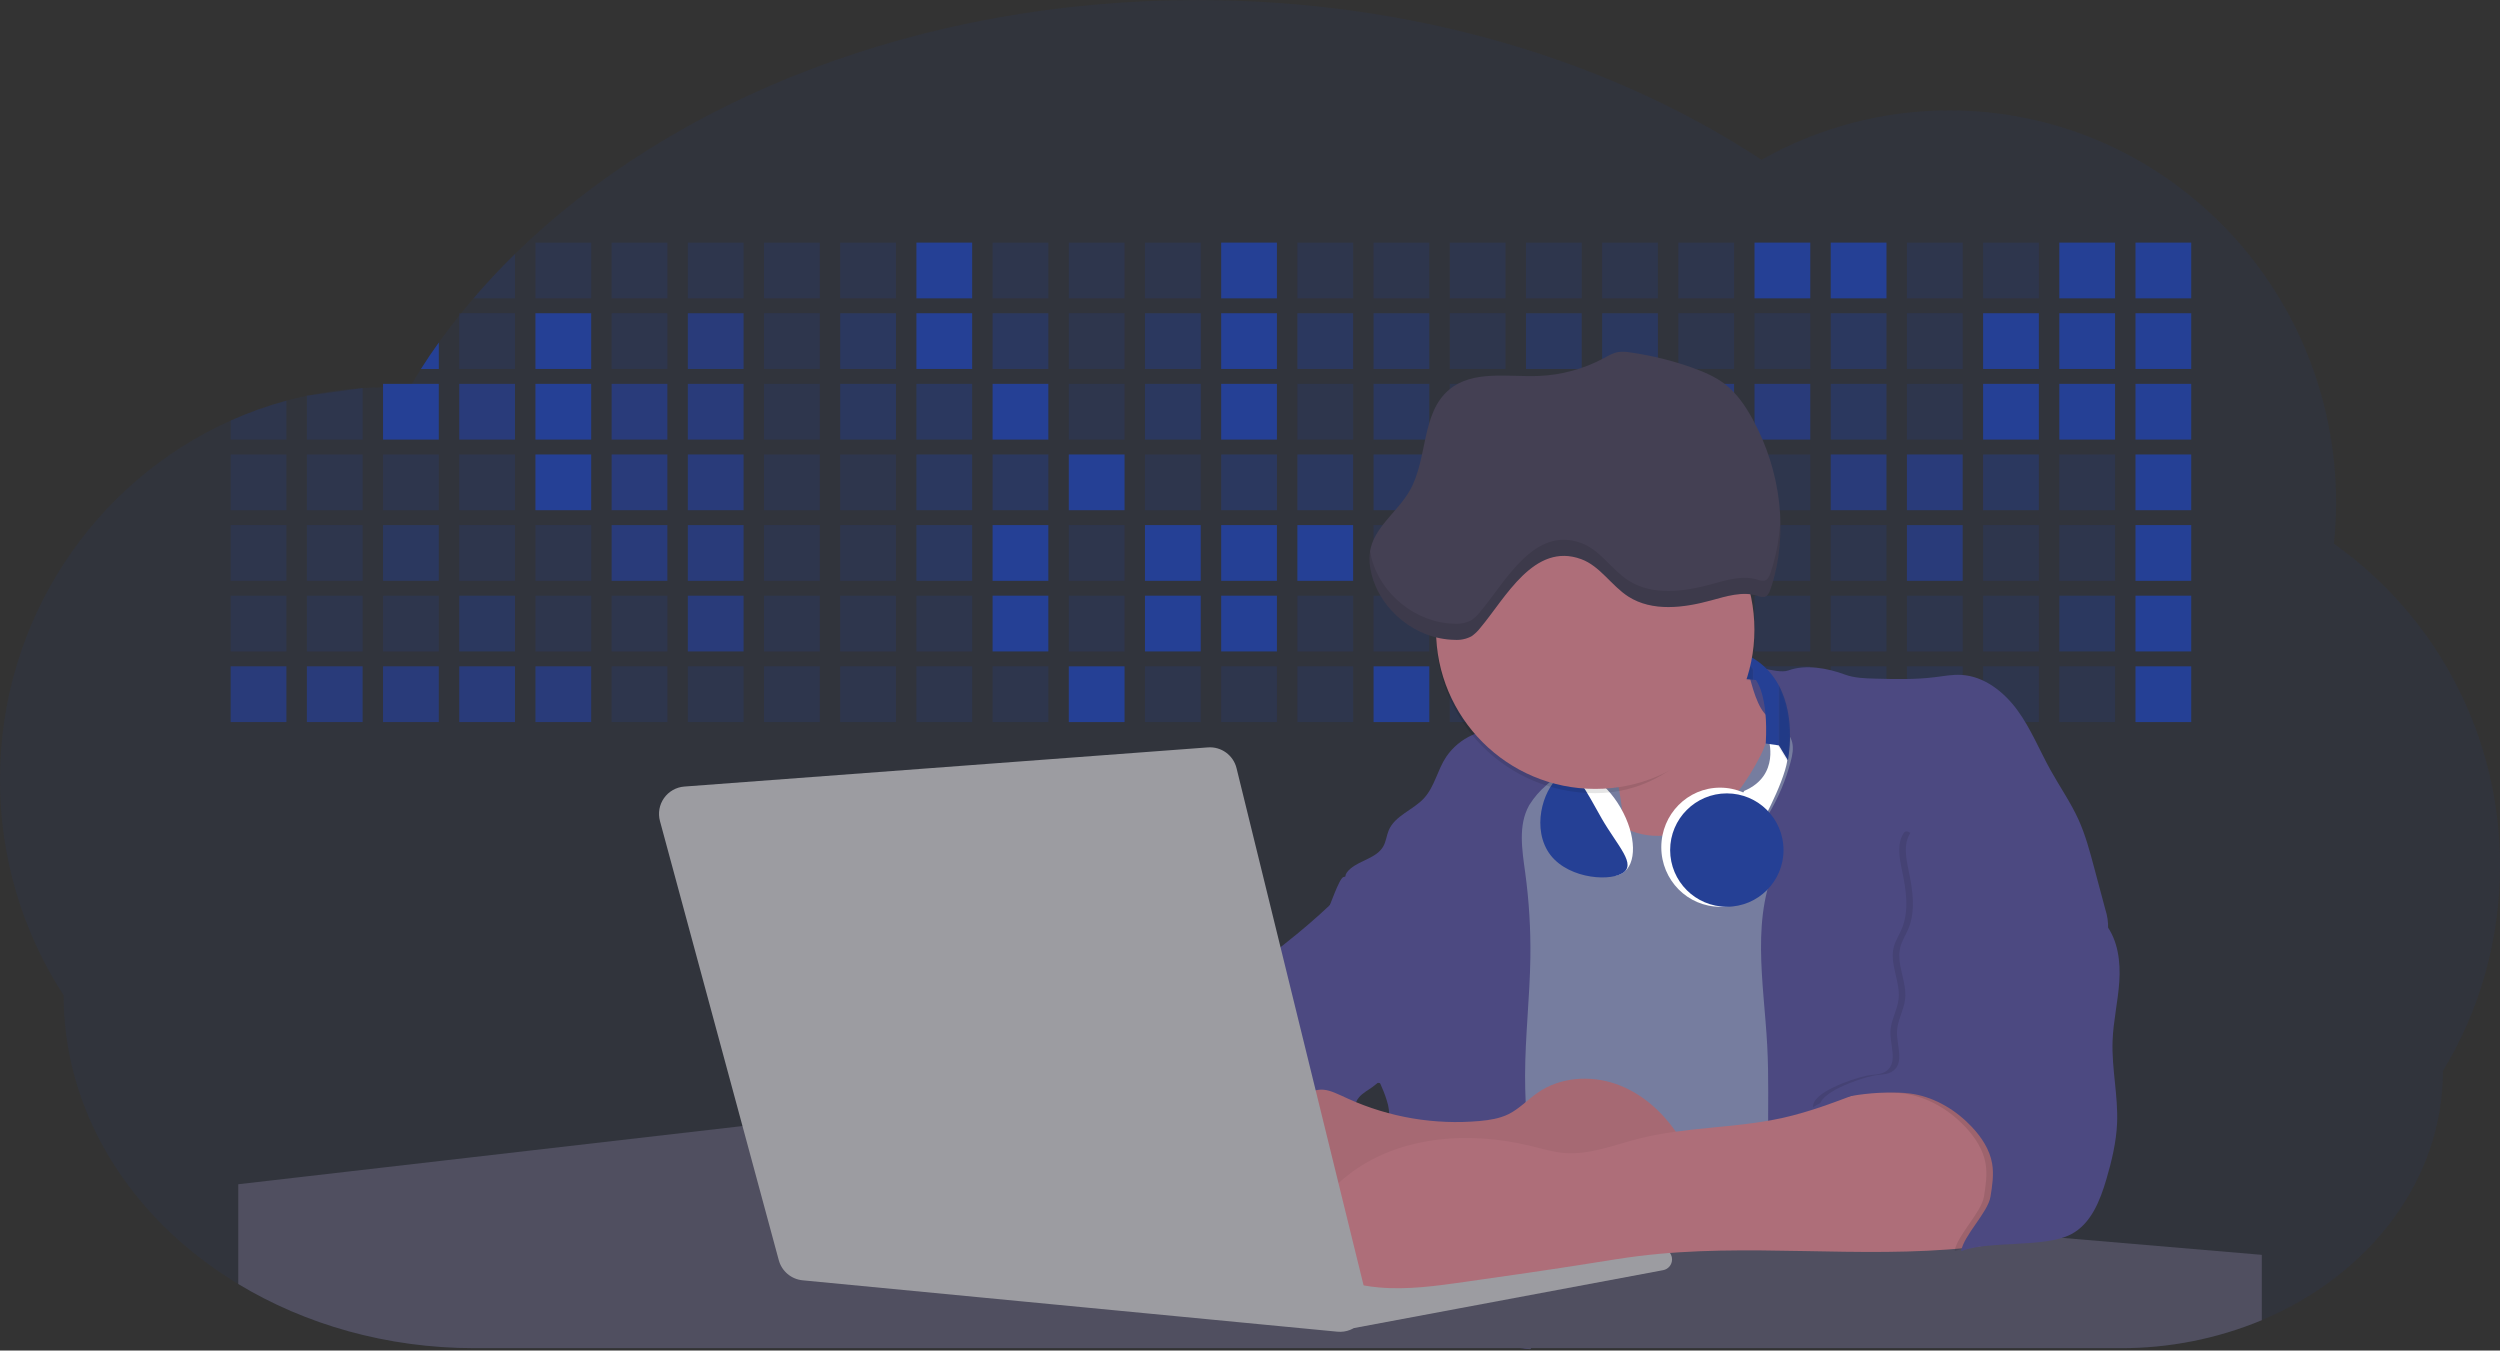 <?xml version="1.0" encoding="UTF-8"?>
<svg width="1144px" height="618px" viewBox="0 0 1144 618" version="1.1" xmlns="http://www.w3.org/2000/svg" xmlns:xlink="http://www.w3.org/1999/xlink">
    <rect x="0" y="0" width="1144" height="618" fill="#333333" stroke="none"/>
    <!-- Generator: Sketch 53.2 (72643) - https://sketchapp.com -->
    <title>undraw_developer_activity_bv83</title>
    <desc>Created with Sketch.</desc>
    <g id="Page-1" stroke="none" stroke-width="1" fill="none" fill-rule="evenodd">
        <g id="IllustrationUndraw" transform="translate(0, -1500)" fill-rule="nonzero">
            <g id="undraw_developer_activity_bv83" transform="translate(0, 1500)">
                <path d="M1144,396.23 C1144.014,413 1141.709,429.691 1137.15,445.83 C1132.744,461.388 1126.262,476.282 1117.88,490.11 C1117.88,540.21 1084.06,583.51 1034.97,604.11 C1014.457,612.631 992.452,616.983 970.24,616.91 L217.17,616.91 C176.92,616.91 139.62,606.05 109.03,587.55 C100.275,582.28 91.971,576.296 84.2,569.66 C50.2,540.44 29.12,500.06 29.12,455.46 C10.038,426.077 -0.08,391.775 -6.75015599e-14,356.74 C-6.75015599e-14,283.38 43.39,220.3 105.55,192.45 C113.804,188.754 122.333,185.704 131.06,183.33 C134.147,182.49 137.267,181.737 140.42,181.07 C148.826,179.28 157.352,178.11 165.93,177.57 C169.03,177.377 172.147,177.267 175.28,177.24 L177,177.24 C180.46,177.24 183.89,177.36 187.3,177.56 L188.42,175.66 C189.793,173.367 191.2,171.097 192.64,168.85 C195.24,164.757 197.967,160.723 200.82,156.75 C203.807,152.557 206.923,148.43 210.17,144.37 L211,143.37 C212.84,141.077 214.72,138.81 216.64,136.57 C222.64,129.577 228.973,122.793 235.64,116.22 C307.75,45.54 420.72,0.04 547.72,0.04 C646.54,0.04 736.87,27.59 806.06,73.11 C832.272,58.277 861.882,50.493 892,50.52 C989.74,50.52 1069,130.89 1069,230.03 C1068.985,236.303 1068.652,242.571 1068,248.81 C1115.812,282.656 1144.164,337.651 1144,396.23 Z" id="Path" fill="#254095" opacity="0.1"></path>
                <path d="M235.66,116.18 L235.66,136.53 L216.66,136.53 C222.613,129.543 228.947,122.76 235.66,116.18 Z" id="Path" fill="#254095" opacity="0.2"></path>
                <rect id="Rectangle" fill="#254095" opacity="0.2" x="245.02" y="111.02" width="25.51" height="25.51"></rect>
                <rect id="Rectangle" fill="#254095" opacity="0.2" x="279.88" y="111.02" width="25.51" height="25.51"></rect>
                <rect id="Rectangle" fill="#254095" opacity="0.2" x="314.75" y="111.02" width="25.51" height="25.51"></rect>
                <rect id="Rectangle" fill="#254095" opacity="0.2" x="349.61" y="111.02" width="25.51" height="25.51"></rect>
                <rect id="Rectangle" fill="#254095" opacity="0.2" x="384.48" y="111.02" width="25.51" height="25.51"></rect>
                <rect id="Rectangle" fill="#254095" x="419.35" y="111.02" width="25.51" height="25.51"></rect>
                <rect id="Rectangle" fill="#254095" opacity="0.2" x="454.21" y="111.02" width="25.51" height="25.51"></rect>
                <rect id="Rectangle" fill="#254095" opacity="0.2" x="489.08" y="111.02" width="25.51" height="25.51"></rect>
                <rect id="Rectangle" fill="#254095" opacity="0.2" x="523.94" y="111.02" width="25.51" height="25.51"></rect>
                <rect id="Rectangle" fill="#254095" x="558.81" y="111.02" width="25.51" height="25.51"></rect>
                <rect id="Rectangle" fill="#254095" opacity="0.2" x="593.68" y="111.02" width="25.51" height="25.51"></rect>
                <rect id="Rectangle" fill="#254095" opacity="0.2" x="628.54" y="111.02" width="25.51" height="25.51"></rect>
                <rect id="Rectangle" fill="#254095" opacity="0.2" x="663.41" y="111.02" width="25.51" height="25.51"></rect>
                <rect id="Rectangle" fill="#254095" opacity="0.2" x="698.28" y="111.02" width="25.51" height="25.51"></rect>
                <rect id="Rectangle" fill="#254095" opacity="0.2" x="733.14" y="111.02" width="25.51" height="25.51"></rect>
                <rect id="Rectangle" fill="#254095" opacity="0.2" x="768.01" y="111.02" width="25.51" height="25.51"></rect>
                <rect id="Rectangle" fill="#254095" x="802.87" y="111.02" width="25.51" height="25.51"></rect>
                <rect id="Rectangle" fill="#254095" x="837.74" y="111.02" width="25.51" height="25.51"></rect>
                <rect id="Rectangle" fill="#254095" opacity="0.2" x="872.61" y="111.02" width="25.51" height="25.51"></rect>
                <rect id="Rectangle" fill="#254095" opacity="0.2" x="907.47" y="111.02" width="25.51" height="25.51"></rect>
                <rect id="Rectangle" fill="#254095" x="942.34" y="111.02" width="25.51" height="25.51"></rect>
                <rect id="Rectangle" fill="#254095" x="977.2" y="111.02" width="25.51" height="25.51"></rect>
                <path d="M200.8,156.74 L200.8,168.84 L192.62,168.84 C195.22,164.72 197.947,160.687 200.8,156.74 Z" id="Path" fill="#254095"></path>
                <rect id="Rectangle" fill="#254095" opacity="0.2" x="210.15" y="143.33" width="25.51" height="25.51"></rect>
                <rect id="Rectangle" fill="#254095" x="245.02" y="143.33" width="25.51" height="25.51"></rect>
                <rect id="Rectangle" fill="#254095" opacity="0.2" x="279.88" y="143.33" width="25.51" height="25.51"></rect>
                <rect id="Rectangle" fill="#254095" opacity="0.7" x="314.75" y="143.33" width="25.51" height="25.51"></rect>
                <rect id="Rectangle" fill="#254095" opacity="0.2" x="349.61" y="143.33" width="25.51" height="25.51"></rect>
                <rect id="Rectangle" fill="#254095" opacity="0.4" x="384.48" y="143.33" width="25.51" height="25.51"></rect>
                <rect id="Rectangle" fill="#254095" x="419.35" y="143.33" width="25.51" height="25.51"></rect>
                <rect id="Rectangle" fill="#254095" opacity="0.4" x="454.21" y="143.33" width="25.51" height="25.51"></rect>
                <rect id="Rectangle" fill="#254095" opacity="0.2" x="489.08" y="143.33" width="25.51" height="25.51"></rect>
                <rect id="Rectangle" fill="#254095" opacity="0.4" x="523.94" y="143.33" width="25.51" height="25.51"></rect>
                <rect id="Rectangle" fill="#254095" x="558.81" y="143.33" width="25.51" height="25.51"></rect>
                <rect id="Rectangle" fill="#254095" opacity="0.4" x="593.68" y="143.33" width="25.51" height="25.51"></rect>
                <rect id="Rectangle" fill="#254095" opacity="0.4" x="628.54" y="143.33" width="25.51" height="25.51"></rect>
                <rect id="Rectangle" fill="#254095" opacity="0.2" x="663.41" y="143.33" width="25.51" height="25.51"></rect>
                <rect id="Rectangle" fill="#254095" opacity="0.4" x="698.28" y="143.33" width="25.51" height="25.51"></rect>
                <rect id="Rectangle" fill="#254095" opacity="0.4" x="733.14" y="143.33" width="25.51" height="25.51"></rect>
                <rect id="Rectangle" fill="#254095" opacity="0.2" x="768.01" y="143.33" width="25.51" height="25.51"></rect>
                <rect id="Rectangle" fill="#254095" opacity="0.2" x="802.87" y="143.33" width="25.51" height="25.51"></rect>
                <rect id="Rectangle" fill="#254095" opacity="0.4" x="837.74" y="143.33" width="25.51" height="25.51"></rect>
                <rect id="Rectangle" fill="#254095" opacity="0.2" x="872.61" y="143.33" width="25.51" height="25.51"></rect>
                <rect id="Rectangle" fill="#254095" x="907.47" y="143.33" width="25.51" height="25.51"></rect>
                <rect id="Rectangle" fill="#254095" x="942.34" y="143.33" width="25.51" height="25.51"></rect>
                <rect id="Rectangle" fill="#254095" x="977.2" y="143.33" width="25.51" height="25.51"></rect>
                <path d="M131.06,183.33 L131.06,201.16 L105.55,201.16 L105.55,192.45 C113.804,188.754 122.333,185.704 131.06,183.33 Z" id="Path" fill="#254095" opacity="0.2"></path>
                <polygon id="Path" fill="#254095" opacity="0.2" points="165.93 177.57 165.93 201.16 140.42 201.16 140.42 181.07"></polygon>
                <rect id="Rectangle" fill="#254095" x="175.28" y="175.65" width="25.51" height="25.51"></rect>
                <rect id="Rectangle" fill="#254095" opacity="0.7" x="210.15" y="175.65" width="25.51" height="25.51"></rect>
                <rect id="Rectangle" fill="#254095" x="245.02" y="175.65" width="25.51" height="25.51"></rect>
                <rect id="Rectangle" fill="#254095" opacity="0.7" x="279.88" y="175.65" width="25.51" height="25.51"></rect>
                <rect id="Rectangle" fill="#254095" opacity="0.7" x="314.75" y="175.65" width="25.51" height="25.51"></rect>
                <rect id="Rectangle" fill="#254095" opacity="0.2" x="349.61" y="175.65" width="25.51" height="25.51"></rect>
                <rect id="Rectangle" fill="#254095" opacity="0.4" x="384.48" y="175.65" width="25.51" height="25.51"></rect>
                <rect id="Rectangle" fill="#254095" opacity="0.4" x="419.35" y="175.65" width="25.51" height="25.51"></rect>
                <rect id="Rectangle" fill="#254095" x="454.21" y="175.65" width="25.51" height="25.51"></rect>
                <rect id="Rectangle" fill="#254095" opacity="0.2" x="489.08" y="175.65" width="25.51" height="25.51"></rect>
                <rect id="Rectangle" fill="#254095" opacity="0.4" x="523.94" y="175.65" width="25.51" height="25.51"></rect>
                <rect id="Rectangle" fill="#254095" x="558.81" y="175.65" width="25.51" height="25.51"></rect>
                <rect id="Rectangle" fill="#254095" opacity="0.2" x="593.68" y="175.65" width="25.51" height="25.51"></rect>
                <rect id="Rectangle" fill="#254095" opacity="0.4" x="628.54" y="175.65" width="25.51" height="25.51"></rect>
                <rect id="Rectangle" fill="#254095" opacity="0.2" x="663.41" y="175.65" width="25.51" height="25.51"></rect>
                <rect id="Rectangle" fill="#254095" x="698.28" y="175.65" width="25.51" height="25.51"></rect>
                <rect id="Rectangle" fill="#254095" opacity="0.2" x="733.14" y="175.65" width="25.51" height="25.51"></rect>
                <rect id="Rectangle" fill="#254095" opacity="0.7" x="768.01" y="175.65" width="25.51" height="25.51"></rect>
                <rect id="Rectangle" fill="#254095" opacity="0.7" x="802.87" y="175.65" width="25.51" height="25.51"></rect>
                <rect id="Rectangle" fill="#254095" opacity="0.4" x="837.74" y="175.65" width="25.51" height="25.51"></rect>
                <rect id="Rectangle" fill="#254095" opacity="0.2" x="872.61" y="175.65" width="25.51" height="25.51"></rect>
                <rect id="Rectangle" fill="#254095" x="907.47" y="175.65" width="25.51" height="25.51"></rect>
                <rect id="Rectangle" fill="#254095" x="942.34" y="175.65" width="25.51" height="25.51"></rect>
                <rect id="Rectangle" fill="#254095" x="977.2" y="175.65" width="25.51" height="25.51"></rect>
                <rect id="Rectangle" fill="#254095" opacity="0.2" x="105.55" y="207.96" width="25.51" height="25.51"></rect>
                <rect id="Rectangle" fill="#254095" opacity="0.2" x="140.42" y="207.96" width="25.51" height="25.51"></rect>
                <rect id="Rectangle" fill="#254095" opacity="0.2" x="175.28" y="207.96" width="25.51" height="25.51"></rect>
                <rect id="Rectangle" fill="#254095" opacity="0.2" x="210.15" y="207.96" width="25.51" height="25.51"></rect>
                <rect id="Rectangle" fill="#254095" x="245.02" y="207.96" width="25.51" height="25.51"></rect>
                <rect id="Rectangle" fill="#254095" opacity="0.7" x="279.88" y="207.96" width="25.51" height="25.51"></rect>
                <rect id="Rectangle" fill="#254095" opacity="0.7" x="314.75" y="207.96" width="25.51" height="25.51"></rect>
                <rect id="Rectangle" fill="#254095" opacity="0.2" x="349.61" y="207.96" width="25.51" height="25.51"></rect>
                <rect id="Rectangle" fill="#254095" opacity="0.2" x="384.48" y="207.96" width="25.51" height="25.51"></rect>
                <rect id="Rectangle" fill="#254095" opacity="0.4" x="419.35" y="207.96" width="25.51" height="25.51"></rect>
                <rect id="Rectangle" fill="#254095" opacity="0.4" x="454.21" y="207.96" width="25.51" height="25.51"></rect>
                <rect id="Rectangle" fill="#254095" x="489.08" y="207.96" width="25.51" height="25.51"></rect>
                <rect id="Rectangle" fill="#254095" opacity="0.2" x="523.94" y="207.96" width="25.51" height="25.51"></rect>
                <rect id="Rectangle" fill="#254095" opacity="0.4" x="558.81" y="207.96" width="25.51" height="25.51"></rect>
                <rect id="Rectangle" fill="#254095" opacity="0.4" x="593.68" y="207.96" width="25.51" height="25.51"></rect>
                <rect id="Rectangle" fill="#254095" opacity="0.4" x="628.54" y="207.96" width="25.51" height="25.51"></rect>
                <rect id="Rectangle" fill="#254095" opacity="0.4" x="663.41" y="207.96" width="25.51" height="25.51"></rect>
                <rect id="Rectangle" fill="#254095" opacity="0.2" x="698.28" y="207.96" width="25.51" height="25.51"></rect>
                <rect id="Rectangle" fill="#254095" opacity="0.2" x="733.14" y="207.96" width="25.51" height="25.51"></rect>
                <rect id="Rectangle" fill="#254095" opacity="0.2" x="768.01" y="207.96" width="25.51" height="25.51"></rect>
                <rect id="Rectangle" fill="#254095" opacity="0.2" x="802.87" y="207.96" width="25.51" height="25.51"></rect>
                <rect id="Rectangle" fill="#254095" opacity="0.7" x="837.74" y="207.96" width="25.51" height="25.51"></rect>
                <rect id="Rectangle" fill="#254095" opacity="0.7" x="872.61" y="207.96" width="25.51" height="25.51"></rect>
                <rect id="Rectangle" fill="#254095" opacity="0.4" x="907.47" y="207.96" width="25.51" height="25.51"></rect>
                <rect id="Rectangle" fill="#254095" opacity="0.2" x="942.34" y="207.96" width="25.51" height="25.51"></rect>
                <rect id="Rectangle" fill="#254095" x="977.2" y="207.96" width="25.51" height="25.51"></rect>
                <rect id="Rectangle" fill="#254095" opacity="0.2" x="105.55" y="240.28" width="25.51" height="25.51"></rect>
                <rect id="Rectangle" fill="#254095" opacity="0.2" x="140.42" y="240.28" width="25.51" height="25.51"></rect>
                <rect id="Rectangle" fill="#254095" opacity="0.4" x="175.28" y="240.28" width="25.51" height="25.51"></rect>
                <rect id="Rectangle" fill="#254095" opacity="0.2" x="210.15" y="240.28" width="25.51" height="25.51"></rect>
                <rect id="Rectangle" fill="#254095" opacity="0.2" x="245.02" y="240.28" width="25.51" height="25.51"></rect>
                <rect id="Rectangle" fill="#254095" opacity="0.7" x="279.88" y="240.28" width="25.51" height="25.51"></rect>
                <rect id="Rectangle" fill="#254095" opacity="0.7" x="314.75" y="240.28" width="25.51" height="25.51"></rect>
                <rect id="Rectangle" fill="#254095" opacity="0.2" x="349.61" y="240.28" width="25.51" height="25.51"></rect>
                <rect id="Rectangle" fill="#254095" opacity="0.2" x="384.48" y="240.28" width="25.51" height="25.51"></rect>
                <rect id="Rectangle" fill="#254095" opacity="0.4" x="419.35" y="240.28" width="25.51" height="25.51"></rect>
                <rect id="Rectangle" fill="#254095" x="454.21" y="240.28" width="25.51" height="25.51"></rect>
                <rect id="Rectangle" fill="#254095" opacity="0.2" x="489.08" y="240.28" width="25.51" height="25.51"></rect>
                <rect id="Rectangle" fill="#254095" x="523.94" y="240.28" width="25.51" height="25.51"></rect>
                <rect id="Rectangle" fill="#254095" x="558.81" y="240.28" width="25.51" height="25.51"></rect>
                <rect id="Rectangle" fill="#254095" x="593.68" y="240.28" width="25.51" height="25.51"></rect>
                <rect id="Rectangle" fill="#254095" opacity="0.2" x="628.54" y="240.28" width="25.51" height="25.51"></rect>
                <rect id="Rectangle" fill="#254095" x="663.41" y="240.28" width="25.51" height="25.51"></rect>
                <rect id="Rectangle" fill="#254095" opacity="0.2" x="698.28" y="240.28" width="25.51" height="25.51"></rect>
                <rect id="Rectangle" fill="#254095" opacity="0.2" x="733.14" y="240.28" width="25.51" height="25.51"></rect>
                <rect id="Rectangle" fill="#254095" opacity="0.2" x="768.01" y="240.28" width="25.51" height="25.51"></rect>
                <rect id="Rectangle" fill="#254095" opacity="0.2" x="802.87" y="240.28" width="25.51" height="25.51"></rect>
                <rect id="Rectangle" fill="#254095" opacity="0.2" x="837.74" y="240.28" width="25.51" height="25.51"></rect>
                <rect id="Rectangle" fill="#254095" opacity="0.7" x="872.61" y="240.28" width="25.51" height="25.51"></rect>
                <rect id="Rectangle" fill="#254095" opacity="0.2" x="907.47" y="240.28" width="25.51" height="25.51"></rect>
                <rect id="Rectangle" fill="#254095" opacity="0.2" x="942.34" y="240.28" width="25.51" height="25.51"></rect>
                <rect id="Rectangle" fill="#254095" x="977.2" y="240.28" width="25.51" height="25.51"></rect>
                <rect id="Rectangle" fill="#254095" opacity="0.2" x="105.55" y="272.59" width="25.51" height="25.51"></rect>
                <rect id="Rectangle" fill="#254095" opacity="0.2" x="140.42" y="272.59" width="25.51" height="25.51"></rect>
                <rect id="Rectangle" fill="#254095" opacity="0.2" x="175.28" y="272.59" width="25.51" height="25.51"></rect>
                <rect id="Rectangle" fill="#254095" opacity="0.4" x="210.15" y="272.59" width="25.51" height="25.51"></rect>
                <rect id="Rectangle" fill="#254095" opacity="0.2" x="245.02" y="272.59" width="25.51" height="25.51"></rect>
                <rect id="Rectangle" fill="#254095" opacity="0.2" x="279.88" y="272.59" width="25.51" height="25.51"></rect>
                <rect id="Rectangle" fill="#254095" opacity="0.7" x="314.75" y="272.59" width="25.51" height="25.51"></rect>
                <rect id="Rectangle" fill="#254095" opacity="0.2" x="349.61" y="272.59" width="25.51" height="25.51"></rect>
                <rect id="Rectangle" fill="#254095" opacity="0.2" x="384.48" y="272.59" width="25.51" height="25.51"></rect>
                <rect id="Rectangle" fill="#254095" opacity="0.2" x="419.35" y="272.59" width="25.51" height="25.51"></rect>
                <rect id="Rectangle" fill="#254095" x="454.21" y="272.59" width="25.51" height="25.51"></rect>
                <rect id="Rectangle" fill="#254095" opacity="0.2" x="489.08" y="272.59" width="25.51" height="25.51"></rect>
                <rect id="Rectangle" fill="#254095" x="523.94" y="272.59" width="25.51" height="25.51"></rect>
                <rect id="Rectangle" fill="#254095" x="558.81" y="272.59" width="25.51" height="25.51"></rect>
                <rect id="Rectangle" fill="#254095" opacity="0.2" x="593.68" y="272.59" width="25.51" height="25.51"></rect>
                <rect id="Rectangle" fill="#254095" opacity="0.2" x="628.54" y="272.59" width="25.51" height="25.51"></rect>
                <rect id="Rectangle" fill="#254095" opacity="0.2" x="663.41" y="272.59" width="25.51" height="25.51"></rect>
                <rect id="Rectangle" fill="#254095" opacity="0.2" x="698.28" y="272.59" width="25.51" height="25.51"></rect>
                <rect id="Rectangle" fill="#254095" opacity="0.2" x="733.14" y="272.59" width="25.51" height="25.51"></rect>
                <rect id="Rectangle" fill="#254095" opacity="0.2" x="768.01" y="272.59" width="25.51" height="25.51"></rect>
                <rect id="Rectangle" fill="#254095" opacity="0.2" x="802.87" y="272.59" width="25.51" height="25.51"></rect>
                <rect id="Rectangle" fill="#254095" opacity="0.2" x="837.74" y="272.59" width="25.51" height="25.51"></rect>
                <rect id="Rectangle" fill="#254095" opacity="0.2" x="872.61" y="272.59" width="25.51" height="25.51"></rect>
                <rect id="Rectangle" fill="#254095" opacity="0.2" x="907.47" y="272.59" width="25.51" height="25.51"></rect>
                <rect id="Rectangle" fill="#254095" opacity="0.4" x="942.34" y="272.59" width="25.51" height="25.51"></rect>
                <rect id="Rectangle" fill="#254095" x="977.2" y="272.59" width="25.51" height="25.51"></rect>
                <rect id="Rectangle" fill="#254095" opacity="0.7" x="105.55" y="304.91" width="25.51" height="25.51"></rect>
                <rect id="Rectangle" fill="#254095" opacity="0.7" x="140.42" y="304.91" width="25.51" height="25.51"></rect>
                <rect id="Rectangle" fill="#254095" opacity="0.7" x="175.28" y="304.91" width="25.51" height="25.51"></rect>
                <rect id="Rectangle" fill="#254095" opacity="0.7" x="210.15" y="304.91" width="25.51" height="25.51"></rect>
                <rect id="Rectangle" fill="#254095" opacity="0.7" x="245.02" y="304.91" width="25.51" height="25.51"></rect>
                <rect id="Rectangle" fill="#254095" opacity="0.2" x="279.88" y="304.91" width="25.51" height="25.51"></rect>
                <rect id="Rectangle" fill="#254095" opacity="0.2" x="314.75" y="304.91" width="25.51" height="25.51"></rect>
                <rect id="Rectangle" fill="#254095" opacity="0.2" x="349.61" y="304.91" width="25.51" height="25.51"></rect>
                <rect id="Rectangle" fill="#254095" opacity="0.2" x="384.48" y="304.91" width="25.51" height="25.51"></rect>
                <rect id="Rectangle" fill="#254095" opacity="0.2" x="419.35" y="304.91" width="25.51" height="25.51"></rect>
                <rect id="Rectangle" fill="#254095" opacity="0.2" x="454.21" y="304.91" width="25.51" height="25.51"></rect>
                <rect id="Rectangle" fill="#254095" x="489.08" y="304.91" width="25.51" height="25.51"></rect>
                <rect id="Rectangle" fill="#254095" opacity="0.2" x="523.94" y="304.91" width="25.51" height="25.51"></rect>
                <rect id="Rectangle" fill="#254095" opacity="0.2" x="558.81" y="304.91" width="25.51" height="25.51"></rect>
                <rect id="Rectangle" fill="#254095" opacity="0.2" x="593.68" y="304.91" width="25.51" height="25.51"></rect>
                <rect id="Rectangle" fill="#254095" x="628.54" y="304.91" width="25.51" height="25.51"></rect>
                <rect id="Rectangle" fill="#254095" opacity="0.2" x="663.41" y="304.91" width="25.51" height="25.51"></rect>
                <rect id="Rectangle" fill="#254095" opacity="0.2" x="698.28" y="304.91" width="25.51" height="25.51"></rect>
                <rect id="Rectangle" fill="#254095" opacity="0.2" x="733.14" y="304.91" width="25.51" height="25.51"></rect>
                <rect id="Rectangle" fill="#254095" opacity="0.2" x="768.01" y="304.91" width="25.51" height="25.51"></rect>
                <rect id="Rectangle" fill="#254095" opacity="0.2" x="802.87" y="304.91" width="25.51" height="25.51"></rect>
                <rect id="Rectangle" fill="#254095" opacity="0.2" x="837.74" y="304.91" width="25.51" height="25.51"></rect>
                <rect id="Rectangle" fill="#254095" opacity="0.2" x="872.61" y="304.91" width="25.51" height="25.51"></rect>
                <rect id="Rectangle" fill="#254095" opacity="0.2" x="907.47" y="304.91" width="25.51" height="25.51"></rect>
                <rect id="Rectangle" fill="#254095" opacity="0.2" x="942.34" y="304.91" width="25.51" height="25.51"></rect>
                <rect id="Rectangle" fill="#254095" x="977.2" y="304.91" width="25.51" height="25.51"></rect>
                <circle id="Oval" fill="#767D9F" cx="734.52" cy="363.89" r="34.87"></circle>
                <path d="M732.71,319.53 C736.19,334.717 739.143,350.017 741.57,365.43 C742.3,370.01 742.95,374.84 741.29,379.17 C739.9,382.78 737.07,385.6 734.85,388.76 C732.63,391.92 730.95,395.97 732.3,399.59 C733.65,403.21 737.59,405.19 741.35,406.21 C752.11,409.11 763.58,407 774.29,403.86 C779.139,402.612 783.788,400.686 788.1,398.14 C792.64,395.26 796.36,391.26 799.78,387.14 C815.39,368.21 825.61,345.49 835.23,322.91 C822.69,324.051 810.366,319.086 802.12,309.57 C798.18,304.94 795.29,298.49 797.51,292.83 C791,296.4 783.27,296.64 776.26,299.08 C771.913,300.74 767.728,302.799 763.76,305.23 C758.973,307.997 754.213,310.817 749.48,313.69 C744.07,316.95 739,319.85 732.71,319.53 Z" id="Path" fill="#AE6E79"></path>
                <path d="M805.64,345.71 C799.53,357.6 791.58,369.03 780.23,376.11 C768.88,383.19 753.6,385.11 742.23,378.11 C736.63,374.69 732.39,369.49 727.5,365.11 C722.61,360.73 716.5,356.98 709.93,357.55 C702.69,358.18 697.02,363.83 692.17,369.24 C684.81,377.46 677.7,386.03 672.49,395.76 C662.49,414.46 660.12,436.32 660.56,457.52 C661,478.72 664.07,499.81 664.14,521.01 C664.24,547.09 659.82,572.96 655.35,598.65 C696.45,593.59 737.6,604.65 778.79,608.84 C805.15,611.55 831.71,611.49 858.21,611.42 C862.87,611.42 867.83,611.3 871.71,608.72 C874.082,606.99 875.999,604.712 877.3,602.08 C880.96,595.33 882.43,587.63 883.45,580.02 C886.04,560.8 886.12,541.34 886.19,521.94 C886.37,474.94 886.54,427.77 880.57,381.14 C879.1,369.67 877.22,358.14 872.82,347.41 C868.42,336.68 861.24,326.81 851.2,321.06 C844.75,317.36 829.8,310.92 822.2,314.65 C813.67,318.81 809.73,337.75 805.64,345.71 Z" id="Path" fill="#767D9F"></path>
                <path d="M808.68,478.43 C807.13,449.43 800.82,418.48 814.25,392.74 C817.55,386.42 805.71,378.53 809.37,372.41 C813.837,364.948 817.223,356.892 819.43,348.48 C820.19,345.59 820.8,342.53 820.08,339.63 C818.75,334.34 813.52,331.19 809.08,327.97 C804.18,324.41 801.66,313.56 800.08,307.69 C798.5,301.82 812.65,308.89 818.34,306.8 C826.24,303.91 836.28,305.73 844.16,308.66 C848.56,310.28 853.34,310.42 858.03,310.54 C867.14,310.78 876.28,311.01 885.32,309.89 C889.38,309.38 893.45,308.61 897.53,308.84 C907.94,309.43 916.99,316.55 923.15,324.97 C929.31,333.39 933.23,343.2 938.28,352.32 C942.49,359.92 947.51,367.1 951.1,375.01 C954.28,382.01 956.29,389.53 958.28,397.01 L963.41,416.2 C964.307,418.945 964.733,421.823 964.67,424.71 C964.41,427.78 963.05,430.64 961.67,433.37 C956.452,443.489 950.195,453.037 943,461.86 C932.21,475.09 919.11,487.02 912.7,502.86 C910.2,509.03 908.81,515.59 907.54,522.13 C902.42,548.287 898.78,574.713 896.64,601.28 C884.955,595.873 872.707,591.778 860.12,589.07 C853.846,587.728 847.503,586.726 841.12,586.07 C835.53,585.49 828.32,586.59 823,585.07 C814.1,582.54 813.12,567.49 811.77,559.61 C809.61,547.06 809.18,534.29 809.1,521.61 C809,507.19 809.45,492.8 808.68,478.43 Z" id="Path" fill="#4C4981"></path>
                <path d="M613.23,424.2 C617.44,448.2 622.08,472.27 631.23,494.82 C631,495.04 630.77,495.24 630.54,495.44 C629.73,496.13 628.89,496.78 628.01,497.44 C625.96,498.88 623.71,500.1 622.01,501.98 C621.366,502.699 620.858,503.53 620.51,504.43 C619.875,505.852 619.875,507.478 620.51,508.9 C615.74,511.01 610.2,510.36 604.85,510.16 C600.24,509.99 595.77,510.16 592.07,512.69 C586.93,516.23 585.38,523.03 584.55,529.21 C584.243,531.463 583.98,533.72 583.76,535.98 C583.547,538.08 583.373,540.187 583.24,542.3 C582.787,549.291 582.723,556.302 583.05,563.3 C583.103,564.58 583.173,565.86 583.26,567.14 C566.92,566.75 552.03,558.23 537.94,549.95 C534.72,548.06 531.4,546.07 529.31,542.95 C527.384,539.886 526.569,536.253 527,532.66 C527,532.15 527.09,531.66 527.16,531.14 C527.608,528.173 528.376,525.262 529.45,522.46 C533.858,510.524 540.356,499.468 548.64,489.81 C552.22,485.63 556.25,481.54 557.92,476.29 C558.65,474 558.92,471.57 559.66,469.29 C562.98,459.41 574.96,454.74 579.06,445.15 C580.06,442.86 580.52,440.35 581.76,438.15 C582.876,436.322 584.317,434.712 586.01,433.4 C586.74,432.79 587.5,432.2 588.25,431.61 C595.277,426.103 602.047,420.287 608.56,414.16 C609.773,413.02 610.973,411.867 612.16,410.7 C612.002,415.226 612.361,419.755 613.23,424.2 L613.23,424.2 Z" id="Path" fill="#4C4981"></path>
                <path d="M714,353.22 C712.56,354.74 711,356.17 709.47,357.59 L709.06,357.96 L707.44,359.46 C704.5,361.998 701.955,364.96 699.89,368.25 L699.72,368.53 C694.62,377.66 696.51,388.9 697.93,399.27 C699.691,412.193 700.483,425.229 700.3,438.27 C700.04,456.27 697.92,474.15 697.88,492.13 C697.88,496.21 697.97,500.28 698.15,504.36 C698.44,510.99 698.94,517.61 699.54,524.23 C700.19,531.49 700.97,538.74 701.7,545.99 C702.28,551.6 702.83,557.2 703.29,562.8 C703.52,565.7 703.74,568.59 703.92,571.49 C704.13,574.89 704.3,578.3 704.4,581.7 L704.4,581.7 C704.47,583.86 704.51,586.01 704.51,588.17 C704.51,589.4 704.51,590.62 704.51,591.84 C704.51,594.18 704.447,596.513 704.32,598.84 C704.187,601.833 703.983,604.833 703.71,607.84 C703.4,611.11 702.85,614.68 700.55,616.98 C700.41,617.12 700.26,617.25 700.11,617.38 L696.87,616.98 C674.535,614.306 651.986,613.904 629.57,615.78 C630.06,612.4 630.51,609.03 630.95,605.64 C631.15,604.04 631.35,602.43 631.54,600.82 C631.76,598.98 631.97,597.14 632.17,595.3 C632.4,593.3 632.61,591.3 632.81,589.3 C633.33,584.147 633.787,578.99 634.18,573.83 C634.76,566.303 635.2,558.763 635.5,551.21 C635.647,547.603 635.76,543.993 635.84,540.38 C635.953,535.9 636.007,531.417 636,526.93 C636,522.57 635.963,518.203 635.89,513.83 C635.89,512.39 635.83,510.95 635.71,509.52 C635.624,508.232 635.447,506.953 635.18,505.69 C634.437,502.779 633.433,499.941 632.18,497.21 C631.96,496.69 631.75,496.21 631.54,495.66 C631.42,495.39 631.31,495.11 631.2,494.84 C636.96,489.71 641.06,482.84 645,476.08 C651.39,465.19 657.93,453.82 659,441.24 C660.07,428.66 653.82,414.53 641.8,410.69 C638.53,409.69 635.07,409.41 631.7,408.82 C628.52,408.26 621.89,406.99 618.21,404.71 C616.21,406.763 614.21,408.78 612.21,410.76 C612.331,407.739 613.07,404.775 614.38,402.05 L615.8,402.12 C615.684,401.8 615.63,401.46 615.64,401.12 C615.64,400.05 616.38,398.84 617.96,397.5 C622.67,393.5 630.08,392.61 633.05,387.2 C634.29,384.95 634.5,382.27 635.5,379.91 C638.37,373.18 646.61,370.7 651.57,365.32 C656.53,359.94 657.77,352.32 661.78,346.32 C664.775,341.938 668.93,338.476 673.78,336.32 C674.18,336.13 674.59,335.94 675,335.77 C683.3,332.22 693.16,331.41 701.76,331.43 C705.1,331.43 713.76,331.53 718,333.22 C718.688,333.466 719.317,333.85 719.85,334.35 C724.37,339.27 717.34,349.66 714,353.22 Z" id="Path" fill="#4C4981"></path>
                <path d="M614.72,401.35 C630.324,396.653 647.16,398.407 661.46,406.22 C668.66,410.22 675.12,415.8 679.08,423 C685.03,433.8 684.77,446.82 684.35,459.15 C684.14,465.32 683.87,471.71 681.15,477.25 C678,483.66 672.06,488.06 666,491.66 C662.204,494.082 658.045,495.881 653.68,496.99 C646.96,498.45 639.98,497.21 633.21,495.99 C625.85,494.63 617.95,492.99 612.84,487.51 C609.84,484.33 608.2,480.2 606.58,476.16 C604.253,470.327 601.92,464.5 599.58,458.68 C595.53,448.57 594.16,440.16 599.51,430.31 C601.94,425.82 604.91,421.62 607.31,417.1 C608.51,414.8 612.81,401.94 614.72,401.35 Z" id="Path" fill="#4C4981"></path>
                <path d="M1035,574.22 L1035,604.12 C1014.487,612.641 992.482,616.993 970.27,616.92 L700.58,616.92 C700.44,617.06 700.29,617.19 700.14,617.32 L696.9,616.92 L217.17,616.92 C176.92,616.92 139.62,606.06 109.03,587.56 L109.03,541.91 L339.75,515.28 L339.93,515.28 L474.29,526.66 L509.06,529.66 L527.12,531.19 L564.5,534.36 L583.73,535.99 L611.73,538.37 L615.67,538.7 L635.85,540.41 L663.23,542.66 L701.73,545.92 L765.91,551.37 L811.06,555.2 L885.2,561.49 L899.3,562.68 L900.82,562.81 L902.14,562.92 L920.76,564.5 L941.2,566.24 L943.57,566.44 L1035,574.22 Z" id="Path" fill="#504F60"></path>
                <polygon id="Path" fill="#9C9CA1" points="764 573.12 474.86 523.77 463.65 580.46 596.19 596.33 637 601.44 749.26 579.33"></polygon>
                <path d="M614.33,598.6 L759.19,571.37 C760.657,571.089 762.174,571.479 763.323,572.433 C764.473,573.388 765.136,574.806 765.13,576.3 L765.13,576.3 C765.137,578.716 763.415,580.79 761.04,581.23 L619.57,607.72 L614.33,598.6 Z" id="Path" fill="#9C9CA1"></path>
                <path d="M677.17,512.97 C681.68,512.55 686.25,511.84 690.31,509.84 C695.31,507.35 699.2,503.06 703.83,499.9 C714.01,492.9 727.63,491.96 739.3,495.98 C750.97,500 760.71,508.61 767.53,518.89 C772.06,525.74 775.46,534.48 772.26,542.04 C771.162,544.351 769.778,546.515 768.14,548.48 L759.8,559.38 C758.216,561.671 756.309,563.722 754.14,565.47 C751.02,567.74 747.14,568.67 743.32,569.23 C733.17,570.71 722.84,569.87 712.61,570.55 C695.04,571.72 677.88,577.38 660.27,577.19 C650.15,577.08 640.16,575.04 630.27,573 L586.5,564 C578.88,562.44 570.27,560.16 566.68,553.25 C565.07,550.14 564.77,546.54 564.58,543.04 C564.06,533.4 564.58,522.68 571.26,515.73 C577.54,509.21 587.47,507.15 594.97,502.33 C604.15,496.42 607.18,498.33 616.86,502.77 C635.745,511.322 656.523,514.837 677.17,512.97 Z" id="Path" fill="#AE6E79"></path>
                <path d="M677.17,512.97 C681.68,512.55 686.25,511.84 690.31,509.84 C695.31,507.35 699.2,503.06 703.83,499.9 C714.01,492.9 727.63,491.96 739.3,495.98 C750.97,500 760.71,508.61 767.53,518.89 C772.06,525.74 775.46,534.48 772.26,542.04 C771.162,544.351 769.778,546.515 768.14,548.48 L759.8,559.38 C758.216,561.671 756.309,563.722 754.14,565.47 C751.02,567.74 747.14,568.67 743.32,569.23 C733.17,570.71 722.84,569.87 712.61,570.55 C695.04,571.72 677.88,577.38 660.27,577.19 C650.15,577.08 640.16,575.04 630.27,573 L586.5,564 C578.88,562.44 570.27,560.16 566.68,553.25 C565.07,550.14 564.77,546.54 564.58,543.04 C564.06,533.4 564.58,522.68 571.26,515.73 C577.54,509.21 587.47,507.15 594.97,502.33 C604.15,496.42 607.18,498.33 616.86,502.77 C635.745,511.322 656.523,514.837 677.17,512.97 Z" id="Path" fill="#000000" opacity="0.05"></path>
                <path d="M852.94,499.26 C840.66,504.01 828.31,508.78 815.45,511.61 C793.89,516.36 771.33,515.61 749.94,521.04 C738.64,523.92 727.41,528.56 715.8,527.62 C710.61,527.2 705.6,525.62 700.55,524.42 C672.18,517.42 639.93,519.69 616.89,537.69 C609.01,543.84 602.56,551.51 596.71,559.69 C594.175,563.267 593.37,567.789 594.513,572.022 C595.656,576.254 598.629,579.755 602.62,581.57 C611.58,585.691 621.178,588.251 631,589.14 C644.13,590.3 657.32,588.44 670.38,586.58 C689.76,583.83 709.15,581.07 728.48,577.98 C735.42,576.87 742.36,575.72 749.34,574.84 C799.57,568.49 850.71,576.21 901.07,570.91 C906.16,570.37 911.34,569.67 915.97,567.5 C927.69,562 933.49,547.5 931.07,534.76 C928.65,522.02 919.31,511.43 908.07,504.93 C898.65,499.46 888.49,497.25 878,494.93 C868.26,492.66 862.32,495.66 852.94,499.26 Z" id="Path" fill="#AE6E79"></path>
                <path d="M960.67,423.1 C966.21,430.36 967.39,440.1 966.79,449.19 C966.19,458.28 964.03,467.27 963.71,476.4 C963.27,488.92 966.29,501.4 965.78,513.88 C965.42,522.61 963.35,531.17 960.9,539.55 C958.01,549.44 953.83,560.07 944.7,564.82 C932.58,571.13 907.16,567.58 894.41,572.52 C895.57,565.29 906.69,554.82 907.85,547.59 C908.65,542.59 909.46,537.45 908.6,532.44 C907.5,526.05 903.75,520.38 899.3,515.66 C892.22,508.15 882.98,502.5 872.83,500.66 C862.68,498.82 837.83,500.33 829.71,506.74 C828.71,500.12 847.31,493.74 853.85,492.31 C857.11,491.58 860.85,491.99 863.46,489.92 C868.46,486 864.83,478.19 865.07,471.92 C865.26,466.92 868.18,462.34 868.77,457.34 C869.77,449.34 864.55,441.19 866.6,433.34 C867.36,430.44 869.05,427.89 870.22,425.13 C873.78,416.68 872.22,407.04 870.32,398.06 C869.14,392.42 867.99,386.06 871.13,381.25 C874.04,376.76 882.3,392.75 887.59,392.01 C905.06,389.56 920.87,376.61 934.98,387.21 C942.17,392.61 943.11,398.21 945.98,405.92 C948.77,413.26 956,417.02 960.67,423.1 Z" id="Path" fill="#000000" opacity="0.1"></path>
                <path d="M963.67,423.1 C969.21,430.36 970.39,440.1 969.79,449.19 C969.19,458.28 967.03,467.27 966.71,476.4 C966.27,488.92 969.29,501.4 968.78,513.88 C968.42,522.61 966.35,531.17 963.9,539.55 C961.01,549.44 956.83,560.07 947.7,564.82 C935.58,571.13 910.16,567.58 897.41,572.52 C898.57,565.29 909.69,554.82 910.85,547.59 C911.65,542.59 912.46,537.45 911.6,532.44 C910.5,526.05 906.75,520.38 902.3,515.66 C895.22,508.15 885.98,502.5 875.83,500.66 C865.68,498.82 840.83,500.33 832.71,506.74 C831.71,500.12 850.31,493.74 856.85,492.31 C860.11,491.58 863.85,491.99 866.46,489.92 C871.46,486 867.83,478.19 868.07,471.92 C868.26,466.92 871.18,462.34 871.77,457.34 C872.77,449.34 867.55,441.19 869.6,433.34 C870.36,430.44 872.05,427.89 873.22,425.13 C876.78,416.68 875.22,407.04 873.32,398.06 C872.14,392.42 870.99,386.06 874.13,381.25 C877.04,376.76 882.73,375.06 888.02,374.31 C905.732,371.914 923.678,376.544 938.02,387.21 C945.21,392.61 946.15,398.21 949.02,405.92 C951.77,413.26 959,417.02 963.67,423.1 Z" id="Path" fill="#4C4981"></path>
                <path d="M302,375.72 L356.37,576.66 C357.736,581.701 362.081,585.369 367.28,585.87 L612,609.38 C616.047,609.77 620.032,608.174 622.691,605.098 C625.35,602.022 626.352,597.848 625.38,593.9 L565.84,351.52 C564.377,345.571 558.829,341.549 552.72,342.01 L313.13,359.93 C309.406,360.219 306.004,362.154 303.852,365.208 C301.699,368.261 301.021,372.115 302,375.72 Z" id="Path" fill="#9C9CA1"></path>
                <ellipse id="Oval" fill="#FFFFFF" cx="787.11" cy="387.68" rx="26.9" ry="27.25"></ellipse>
                <path d="M809.2,337.97 C809.2,337.97 814.87,354.83 798.14,361.92 L796,365.66 L806.48,376 C806.48,376 819.4,352.43 818,344.06 C818,344.06 816,335.56 809.2,337.97 Z" id="Path" fill="#FFFFFF"></path>
                <circle id="Oval" fill="#254095" cx="790.2" cy="388.99" r="25.94"></circle>
                <path d="M818.13,347.89 L814.01,341.09 L808.01,340.24 C809.29,317.85 803.48,311.18 803.48,311.18 L802.13,311.05 L796.25,310.48 L785.19,299 L785.19,295.74 C800.73,297.59 809.32,304.97 813.96,313.62 C822.16,328.8 818.13,347.89 818.13,347.89 Z" id="Path" fill="#254095"></path>
                <path d="M802.18,306.93 L802.18,311.05 L796.3,310.48 L785.24,299 C785.24,299 802.35,302.83 802.18,306.93 Z" id="Path" stroke="#4C4981" fill="#000000" opacity="0.1"></path>
                <path d="M818.13,347.89 L814.01,341.09 L814.01,313.66 C822.16,328.8 818.13,347.89 818.13,347.89 Z" id="Path" stroke="#4C4981" fill="#000000" opacity="0.1"></path>
                <ellipse id="Oval" fill="#FFFFFF" transform="translate(729.106, 376.859) rotate(-30) translate(-729.106, -376.859) " cx="729.106" cy="376.859" rx="14.43" ry="26.32"></ellipse>
                <path d="M733,374.66 C740.27,387.25 749.19,395.66 742.29,399.66 C735.39,403.66 715.29,401.66 708.02,389.06 C700.75,376.46 707.35,359.06 714.25,355.06 C721.15,351.06 725.72,362.04 733,374.66 Z" id="Path" fill="#254095"></path>
                <path d="M797.73,283.96 C797.73,324.19 770.2,362.96 729.97,362.96 C689.736,362.96 657.12,330.344 657.12,290.11 C657.12,249.876 689.736,217.26 729.97,217.26 C770.2,217.3 797.73,243.72 797.73,283.96 Z" id="Path" fill="#000000" opacity="0.1"></path>
                <circle id="Oval" fill="#AE6E79" cx="729.97" cy="288.15" r="72.85"></circle>
                <path d="M723.57,255.87 C732.24,259.06 737.37,268.02 745.15,273.01 C756.15,280.01 770.47,278.2 783.03,274.74 C790.03,272.83 797.35,270.5 804.24,272.62 C805.254,273.069 806.372,273.228 807.47,273.08 C808.97,272.65 809.71,270.99 810.2,269.51 C818.72,244.11 814.89,215.34 802.03,191.84 C798.71,185.78 794.73,179.92 789.25,175.71 C784.93,172.4 779.85,170.23 774.73,168.38 C765.373,165.02 755.696,162.63 745.85,161.25 C744.111,160.934 742.335,160.877 740.58,161.08 C738.17,161.47 736.01,162.77 733.86,163.93 C724.652,168.866 714.44,171.64 704,172.04 C690,172.57 674,169.27 663.21,178.25 C650.21,189.02 653.45,210.03 645.02,224.65 C639.44,234.32 628.68,241.34 626.91,252.35 C626.449,255.715 626.663,259.138 627.54,262.42 C631.66,279.36 648.06,292.48 665.54,292.79 C668.224,292.995 670.912,292.444 673.3,291.2 C674.864,290.133 676.245,288.819 677.39,287.31 C688.84,273.75 701.94,247.91 723.57,255.87 Z" id="Path" fill="#444053"></path>
                <path d="M810.2,262.14 C809.71,263.62 808.97,265.28 807.47,265.71 C806.372,265.858 805.254,265.699 804.24,265.25 C797.35,263.13 789.99,265.46 783.04,267.37 C770.47,270.83 756.12,272.68 745.16,265.64 C737.37,260.64 732.25,251.64 723.57,248.5 C701.94,240.5 688.84,266.38 677.36,279.94 C676.215,281.449 674.834,282.763 673.27,283.83 C670.882,285.074 668.194,285.625 665.51,285.42 C648.09,285.11 631.68,271.99 627.51,255.05 C627.28,254.05 627.08,253.05 626.93,252.05 C626.93,252.14 626.93,252.22 626.88,252.31 C626.419,255.675 626.633,259.098 627.51,262.38 C631.63,279.32 648.04,292.44 665.51,292.75 C668.194,292.955 670.882,292.404 673.27,291.16 C674.834,290.093 676.215,288.779 677.36,287.27 C688.84,273.71 701.94,247.87 723.57,255.83 C732.25,259.02 737.37,267.98 745.16,272.97 C756.16,279.97 770.47,278.16 783.04,274.7 C790.04,272.79 797.35,270.46 804.24,272.58 C805.254,273.029 806.372,273.188 807.47,273.04 C808.97,272.61 809.71,270.95 810.2,269.47 C813.637,259.077 815.155,248.146 814.68,237.21 C814.386,245.691 812.877,254.087 810.2,262.14 L810.2,262.14 Z" id="Path" fill="#000000" opacity="0.1"></path>
            </g>
        </g>
    </g>
</svg>